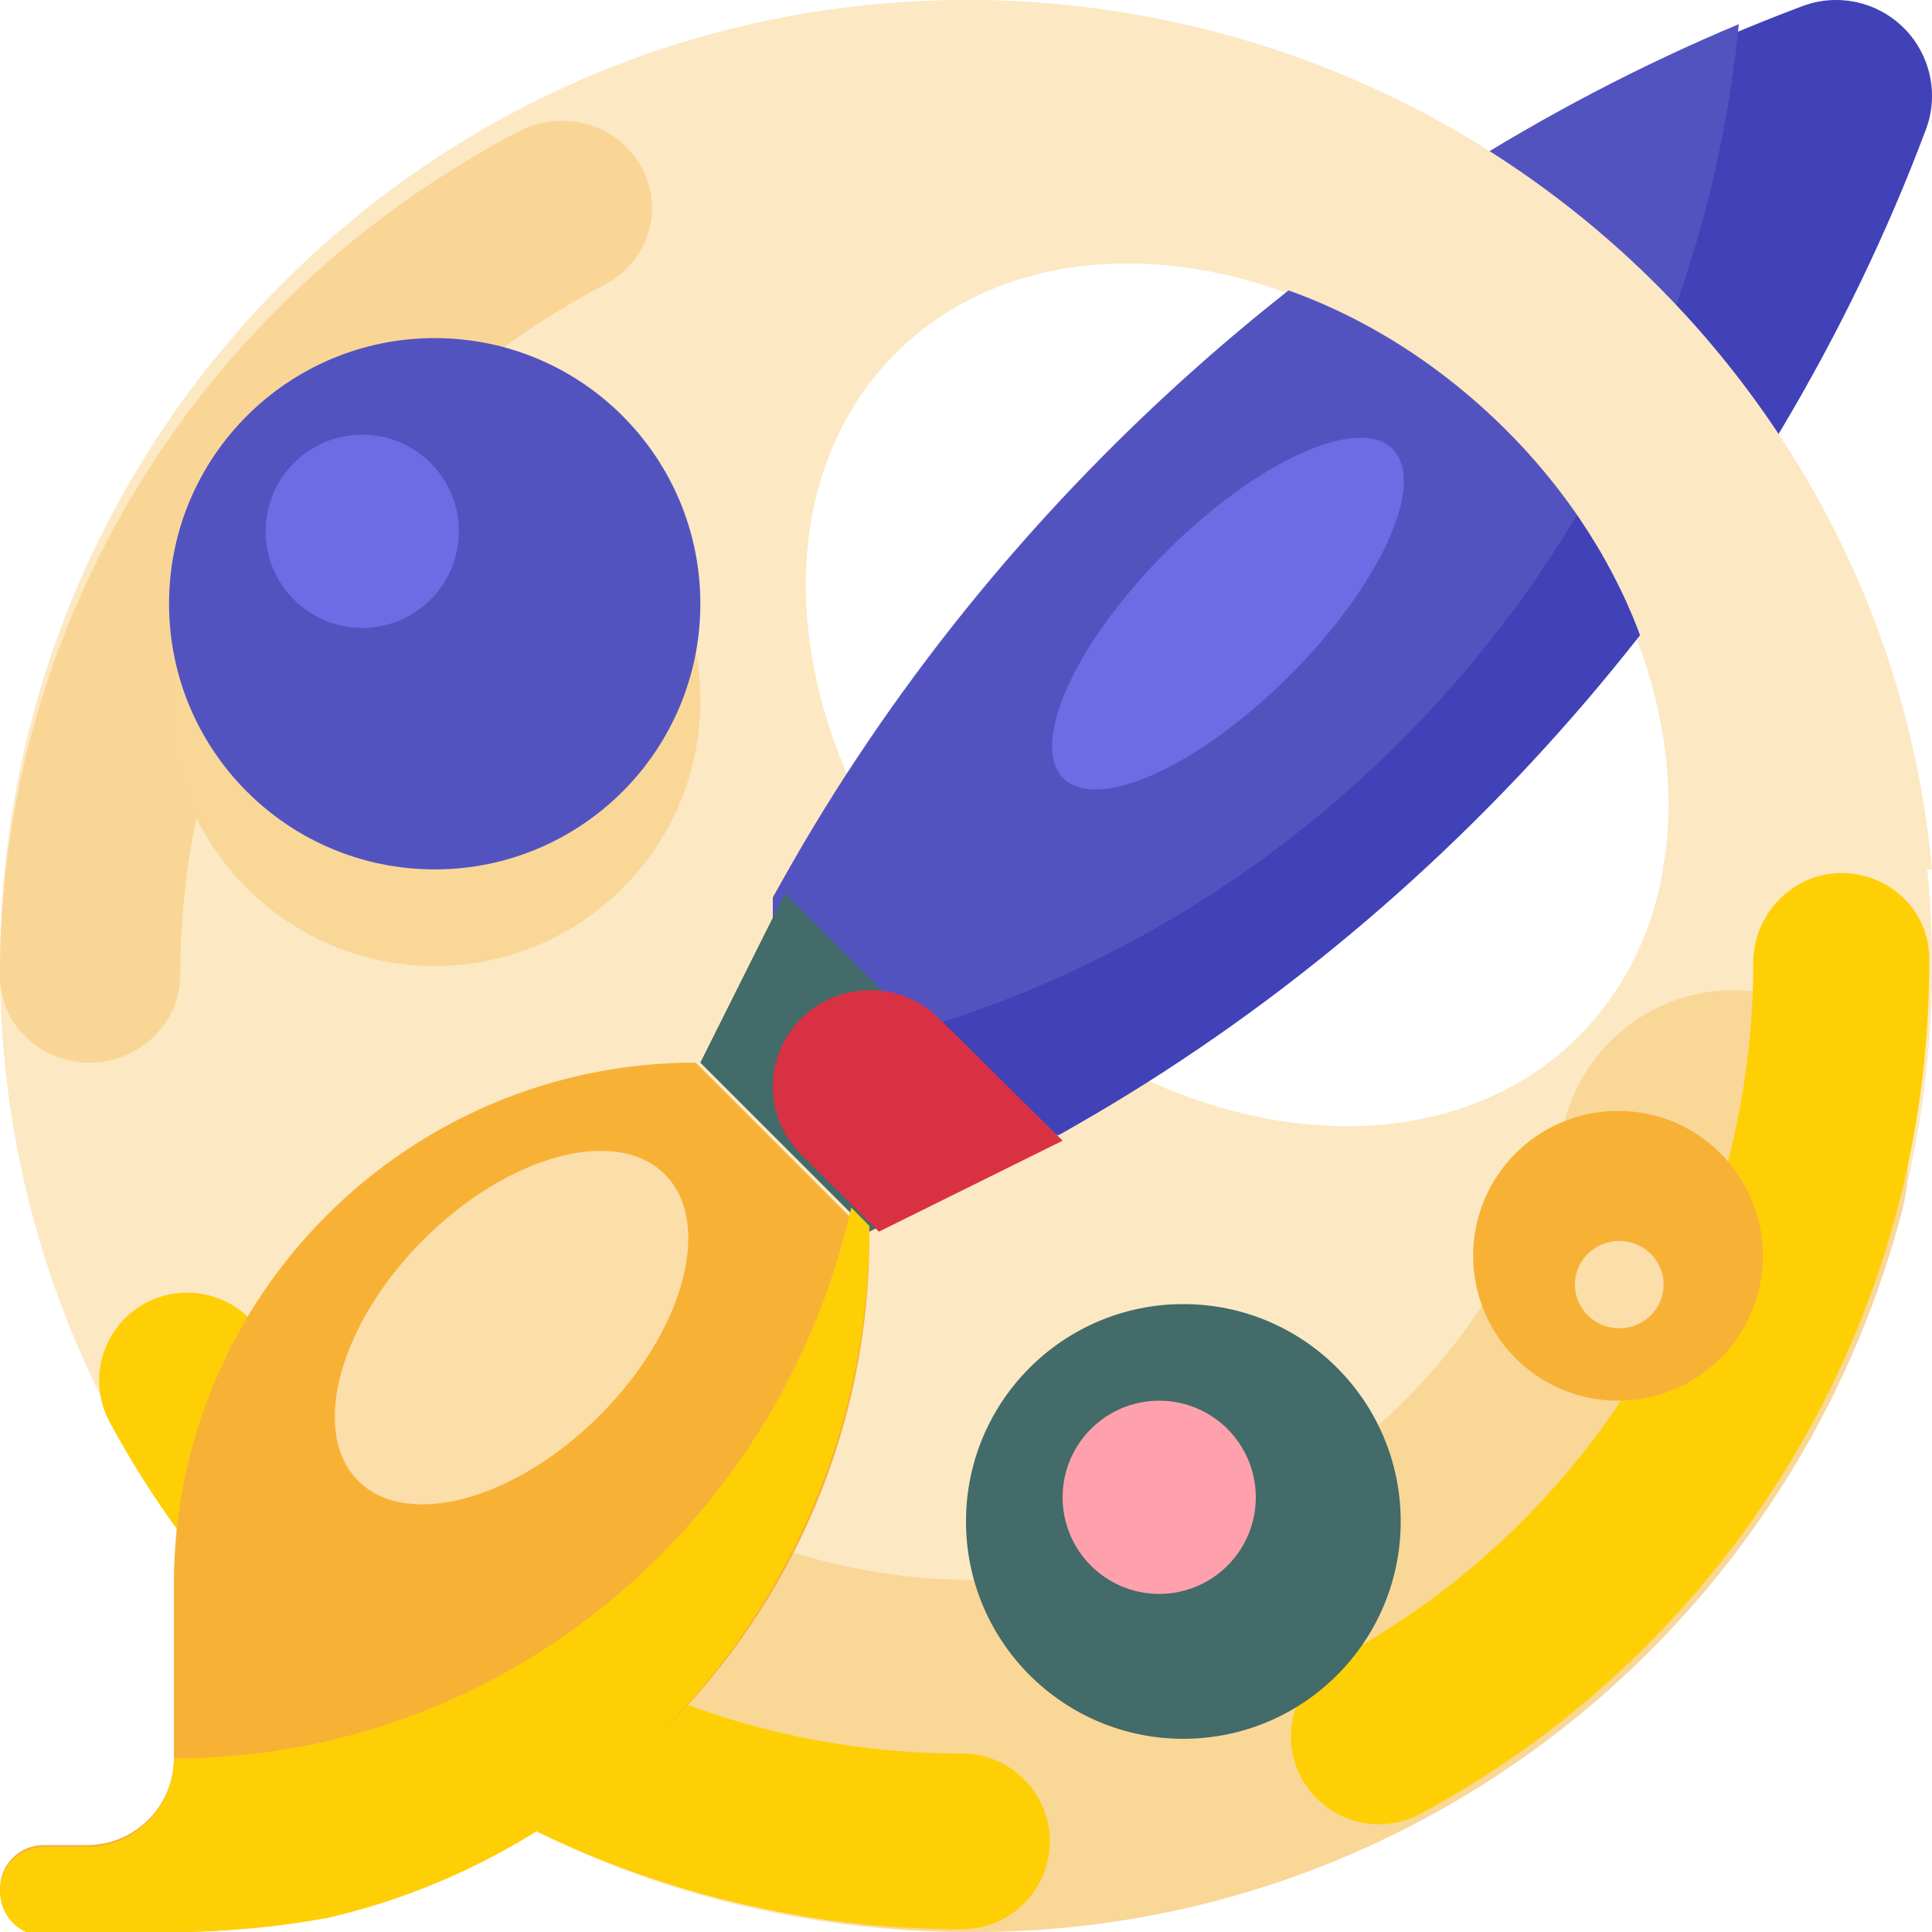 <?xml version="1.0" encoding="UTF-8"?>
<svg width="80px" height="80px" viewBox="0 0 80 80" version="1.1" xmlns="http://www.w3.org/2000/svg" xmlns:xlink="http://www.w3.org/1999/xlink">
    <!-- Generator: Sketch 61.2 (89653) - https://sketch.com -->
    <title>paint-palette</title>
    <desc>Created with Sketch.</desc>
    <g id="Personal-1-mixed" stroke="none" stroke-width="1" fill="none" fill-rule="evenodd">
        <g transform="translate(-478, -1701)" fill-rule="nonzero" id="services">
            <g transform="translate(350, 1552)">
                <g id="1" transform="translate(10, 109)">
                    <g id="paint-palette" transform="translate(118, 40)">
                        <path d="M40,0 C17.909,0 0,17.909 0,40 C0,62.091 17.909,80 40,80 C62.092,80 80,62.091 80,40 C80,17.909 62.092,0 40,0 Z M65.371,42.913 C59.347,48.938 48.131,47.49 40.32,39.68 C32.51,31.869 31.062,20.653 37.087,14.629 C43.112,8.604 54.328,10.051 62.138,17.862 C69.949,25.672 71.396,36.888 65.371,42.913 L65.371,42.913 Z" id="Shape" fill="#FCE8C3"></path>
                        <path d="M71.769,41 C68.489,41.004 65.622,43.234 64.786,46.434 C61.191,60.072 47.318,68.188 33.801,64.561 C32.55,64.225 31.327,63.793 30.142,63.269 C26.491,61.645 22.225,63.316 20.616,67 C19.008,70.68 20.657,74.977 24.301,76.606 C28.156,78.322 32.258,79.404 36.452,79.812 L36.452,79.812 C36.473,79.814 36.494,79.816 36.515,79.818 L36.515,79.818 C36.724,79.838 36.933,79.856 37.143,79.873 L37.144,79.873 L37.174,79.875 L37.176,79.875 L37.204,79.878 L37.208,79.878 L37.236,79.88 L37.24,79.881 L37.266,79.883 L37.272,79.883 L37.298,79.885 L37.304,79.886 L37.33,79.888 L37.336,79.888 L37.362,79.89 L37.368,79.89 L37.393,79.892 L37.4,79.893 L37.425,79.895 L37.431,79.895 L37.457,79.897 L37.464,79.897 L37.489,79.899 L37.494,79.9 L37.521,79.902 L37.526,79.902 L37.554,79.904 L37.555,79.904 L37.585,79.906 L37.586,79.906 C37.69,79.913 37.793,79.92 37.898,79.926 L37.903,79.927 L37.931,79.928 L37.934,79.929 L37.961,79.93 L37.967,79.93 L37.992,79.932 L37.999,79.932 L38.022,79.934 L38.032,79.934 L38.054,79.935 L38.064,79.936 L38.087,79.937 L38.096,79.938 L38.119,79.939 L38.128,79.94 L38.15,79.941 L38.16,79.941 L38.183,79.943 L38.192,79.943 L38.214,79.944 L38.225,79.945 L38.246,79.946 L38.257,79.947 L38.278,79.948 L38.29,79.948 L38.31,79.949 L38.321,79.95 L38.343,79.951 L38.353,79.951 L38.376,79.952 L38.384,79.953 L38.407,79.954 L38.417,79.955 L38.44,79.956 L38.447,79.956 L38.473,79.957 L38.477,79.957 L38.505,79.959 L38.507,79.959 C38.558,79.961 38.611,79.964 38.661,79.966 L38.664,79.966 L38.689,79.967 L38.696,79.967 L38.72,79.968 L38.729,79.969 L38.751,79.969 L38.761,79.97 L38.781,79.971 L38.794,79.971 L38.813,79.972 L38.826,79.972 L38.846,79.973 L38.859,79.974 L38.878,79.974 L38.891,79.975 L38.91,79.975 L38.924,79.976 L38.943,79.977 L38.956,79.977 L38.976,79.978 L38.988,79.978 L39.008,79.979 L39.021,79.979 L39.039,79.98 L39.054,79.98 L39.072,79.981 L39.086,79.981 L39.104,79.982 L39.119,79.982 L39.137,79.983 L39.151,79.983 L39.169,79.984 L39.183,79.984 L39.202,79.985 L39.215,79.985 L39.234,79.985 L39.248,79.986 L39.267,79.986 L39.281,79.987 L39.299,79.987 L39.315,79.988 L39.332,79.988 L39.346,79.988 L39.364,79.989 L39.378,79.989 L39.397,79.99 L39.414,79.99 L39.429,79.99 L39.449,79.991 L39.483,79.991 L39.493,79.992 L39.514,79.992 L39.526,79.992 L39.544,79.992 L39.559,79.993 L39.576,79.993 L39.591,79.994 L39.608,79.994 L39.624,79.994 L39.641,79.995 L39.657,79.995 L39.673,79.995 L39.69,79.995 L39.706,79.996 L39.722,79.996 L39.739,79.996 L39.755,79.996 L39.772,79.996 L39.787,79.997 L39.804,79.997 L39.82,79.997 L39.837,79.997 L39.853,79.997 L39.869,79.997 L39.886,79.998 L39.902,79.998 L39.918,79.998 L39.935,79.998 L39.952,79.998 L39.967,79.998 L39.985,79.999 L40,79.999 L40.017,79.999 L40.033,79.999 L40.05,79.999 L40.066,79.999 L40.083,80 L40.098,80 L40.116,80 L40.131,80 L40.148,80 L40.164,80 L40.181,80 L40.197,80 L40.216,80 L40.229,80 L40.248,80 L40.262,80 L40.28,80 L40.295,80 L40.328,80 L40.358,80 L40.365,80 L40.388,80 L40.398,80 L40.418,80 L40.428,80 L40.449,80 L40.459,80 L40.488,80 L40.488,80 L40.519,80 L40.526,80 L40.549,79.999 L40.559,79.999 L40.578,79.999 L40.59,79.999 L40.609,79.999 L40.62,79.999 L40.642,79.999 L40.65,79.999 L40.679,79.999 L40.688,79.999 L40.709,79.999 L40.72,79.998 L40.74,79.998 L40.75,79.998 L40.77,79.998 L40.781,79.998 L40.802,79.998 L40.81,79.997 L40.84,79.997 L40.846,79.997 L40.87,79.997 L40.88,79.997 L40.9,79.996 L40.911,79.996 L40.931,79.996 L40.941,79.996 L40.962,79.995 L40.971,79.995 C40.99,79.995 41.012,79.994 41.031,79.994 L41.04,79.994 L41.06,79.994 L41.072,79.993 L41.09,79.993 L41.102,79.993 L41.121,79.992 L41.132,79.992 L41.156,79.992 L41.161,79.992 L41.191,79.991 L41.2,79.991 L41.22,79.99 L41.232,79.99 L41.251,79.99 L41.262,79.989 L41.282,79.989 L41.292,79.989 L41.314,79.988 L41.322,79.988 L41.351,79.987 L41.36,79.987 L41.381,79.987 L41.392,79.986 L41.411,79.986 L41.422,79.985 L41.442,79.985 L41.452,79.984 L41.473,79.984 L41.482,79.984 L41.512,79.983 L41.515,79.983 L41.541,79.982 L41.551,79.981 L41.571,79.981 L41.582,79.98 L41.602,79.98 L41.612,79.979 L41.634,79.979 L41.642,79.978 C41.663,79.978 41.681,79.977 41.702,79.976 L41.709,79.976 L41.732,79.975 L41.742,79.975 L41.762,79.974 L41.772,79.974 L41.793,79.973 L41.802,79.973 C41.822,79.972 41.841,79.971 41.861,79.971 L41.87,79.97 L41.892,79.97 L41.901,79.969 L41.922,79.968 L41.931,79.968 L41.953,79.967 L41.961,79.967 L41.986,79.966 L41.991,79.966 L42.022,79.964 L42.025,79.964 L42.052,79.963 L42.059,79.963 L42.081,79.962 L42.091,79.961 L42.111,79.96 L42.122,79.96 L42.144,79.959 L42.151,79.958 L42.181,79.957 L42.184,79.957 L42.211,79.956 L42.22,79.955 L42.24,79.954 L42.251,79.954 L42.271,79.953 L42.281,79.952 L42.302,79.951 L42.311,79.951 L42.337,79.949 L42.343,79.949 L42.37,79.948 L42.38,79.947 L42.4,79.946 L42.41,79.946 L42.429,79.945 L42.441,79.944 L42.461,79.943 L42.47,79.943 L42.496,79.941 L42.5,79.941 L42.53,79.939 L42.535,79.939 L42.559,79.938 L42.569,79.937 L42.589,79.936 L42.599,79.935 L42.618,79.934 L42.629,79.934 L42.652,79.932 L42.658,79.932 L42.689,79.93 L42.691,79.93 L42.718,79.928 L42.726,79.928 L42.748,79.926 L42.758,79.926 L42.779,79.924 L42.787,79.924 L42.812,79.922 L42.817,79.922 C42.837,79.921 42.857,79.919 42.877,79.918 L42.884,79.918 L42.907,79.916 L42.915,79.916 L42.938,79.914 L42.946,79.914 L42.969,79.912 L42.976,79.912 C42.997,79.91 43.015,79.909 43.036,79.908 L43.042,79.907 L43.066,79.906 L43.074,79.905 L43.096,79.904 L43.104,79.903 L43.127,79.901 L43.134,79.901 C43.154,79.9 43.175,79.898 43.194,79.897 L43.199,79.896 L43.224,79.894 L43.232,79.894 L43.254,79.892 L43.263,79.891 L43.285,79.89 L43.292,79.889 L43.321,79.887 L43.322,79.887 L43.353,79.885 L43.355,79.884 L43.382,79.882 L43.391,79.882 L43.412,79.88 L43.42,79.879 L43.443,79.878 L43.451,79.877 L43.477,79.875 L43.48,79.875 C43.501,79.873 43.52,79.872 43.541,79.87 L43.545,79.869 L43.57,79.867 L43.579,79.867 L43.6,79.865 L43.609,79.864 L43.632,79.862 L43.638,79.862 C43.659,79.86 43.678,79.859 43.699,79.857 L43.703,79.856 L43.729,79.854 L43.735,79.854 L43.759,79.852 L43.766,79.851 L43.792,79.849 L43.795,79.849 C43.816,79.847 43.836,79.845 43.857,79.843 L43.857,79.843 L43.886,79.841 L43.893,79.84 L43.916,79.838 L43.924,79.837 L43.948,79.835 L43.953,79.834 C43.984,79.832 44.012,79.829 44.044,79.826 L44.049,79.826 L44.074,79.823 L44.08,79.822 L44.105,79.82 L44.11,79.82 L44.137,79.817 L44.14,79.817 C44.161,79.815 44.18,79.813 44.201,79.811 L44.207,79.81 L44.231,79.808 L44.238,79.807 L44.261,79.805 L44.268,79.804 L44.292,79.802 L44.298,79.801 C44.319,79.799 44.337,79.797 44.358,79.795 L44.364,79.795 L44.388,79.792 L44.396,79.791 L44.418,79.789 L44.426,79.788 L44.449,79.786 L44.455,79.785 C44.476,79.783 44.495,79.781 44.516,79.779 L44.518,79.779 L44.546,79.776 L44.551,79.775 L44.576,79.773 L44.581,79.772 L44.607,79.769 L44.612,79.769 L44.64,79.766 L44.642,79.765 C44.662,79.763 44.682,79.761 44.703,79.759 L44.707,79.758 L44.732,79.755 L44.738,79.755 L44.763,79.752 L44.768,79.751 C44.798,79.748 44.829,79.744 44.859,79.741 L44.864,79.74 L44.888,79.738 L44.895,79.737 L44.919,79.734 L44.925,79.733 L44.951,79.73 L44.955,79.73 C44.975,79.728 44.995,79.725 45.016,79.723 C45.017,79.723 45.015,79.723 45.016,79.723 L45.045,79.719 L45.05,79.719 L45.075,79.716 L45.081,79.715 L45.107,79.712 L45.111,79.712 C45.131,79.709 45.151,79.707 45.172,79.704 L45.173,79.704 L45.202,79.7 L45.205,79.7 L45.232,79.697 L45.237,79.696 L45.262,79.693 L45.267,79.692 C45.298,79.688 45.326,79.685 45.357,79.681 L45.361,79.68 L45.387,79.677 L45.393,79.676 L45.418,79.673 L45.422,79.672 C45.453,79.669 45.482,79.665 45.513,79.661 L45.516,79.66 L45.543,79.657 L45.547,79.656 L45.574,79.653 L45.577,79.652 L45.607,79.648 L45.607,79.648 C45.627,79.645 45.648,79.643 45.668,79.64 L45.67,79.64 L45.698,79.636 L45.703,79.635 L45.728,79.632 L45.733,79.631 L45.759,79.628 L45.763,79.627 C45.794,79.623 45.823,79.619 45.854,79.614 L45.857,79.614 L45.883,79.61 L45.889,79.609 L45.915,79.606 L45.918,79.605 C45.949,79.601 45.978,79.597 46.009,79.592 L46.011,79.592 L46.039,79.588 L46.042,79.587 L46.07,79.583 L46.073,79.583 C46.114,79.577 46.153,79.571 46.194,79.565 L46.196,79.565 L46.225,79.56 L46.227,79.56 C46.268,79.554 46.307,79.548 46.348,79.542 L46.351,79.541 L46.377,79.537 L46.383,79.536 L46.41,79.532 L46.411,79.532 C46.442,79.527 46.471,79.523 46.502,79.518 L46.505,79.517 L46.533,79.513 L46.536,79.513 L46.564,79.508 L46.566,79.508 C46.607,79.501 46.646,79.495 46.687,79.488 L46.689,79.488 C46.74,79.48 46.79,79.471 46.841,79.463 L46.843,79.463 L46.872,79.458 L46.873,79.457 C47.027,79.432 47.179,79.405 47.332,79.378 L47.362,79.372 L47.363,79.372 C47.465,79.354 47.566,79.335 47.668,79.316 L47.669,79.316 C47.719,79.306 47.77,79.297 47.821,79.287 L47.821,79.287 C47.871,79.277 47.922,79.267 47.973,79.257 L47.973,79.257 C48.135,79.225 48.297,79.193 48.458,79.159 L48.459,79.159 C63.186,76.042 74.913,64.812 78.764,50.136 C79.772,46.236 77.455,42.251 73.59,41.234 C72.995,41.08 72.383,41 71.769,41 L71.769,41 Z" id="Path" fill="#F9D797"></path>
                        <g id="Group" transform="translate(4, 36)" fill="#FFCF06">
                            <path d="M35.844,43.886 L35.808,43.886 C21.084,43.892 7.543,35.832 0.544,22.895 C-0.413,21.127 0.247,18.918 2.018,17.963 C3.788,17.008 5.998,17.665 6.956,19.431 C12.68,30.018 23.76,36.615 35.808,36.61 C37.821,36.6 39.46,38.221 39.47,40.23 C39.479,42.24 37.856,43.877 35.844,43.886 L35.844,43.886 Z" id="Path"></path>
                            <path d="M53.1,39.536 C51.088,39.537 49.455,37.91 49.453,35.9 C49.452,34.563 50.186,33.332 51.364,32.696 C61.984,26.985 68.604,15.91 68.599,3.866 C68.599,1.857 70.229,0.153 72.243,0.153 C74.257,0.153 75.886,1.705 75.886,3.715 L75.886,3.866 C75.892,18.584 67.805,32.116 54.83,39.099 C54.298,39.385 53.704,39.536 53.1,39.536 Z" id="Path"></path>
                        </g>
                        <path d="M3.731,44 C1.689,44.018 0.019,42.431 0,40.455 C0,40.446 0,40.437 0,40.428 L0,40.352 C-0.004,25.78 8.246,12.378 21.491,5.437 C23.302,4.487 25.566,5.137 26.548,6.889 C27.53,8.641 26.858,10.831 25.047,11.781 C14.209,17.462 7.46,28.429 7.462,40.352 C7.466,42.353 5.8,43.982 3.731,44 Z" id="Path" fill="#F9D695"></path>
                        <path d="M33,47 L43.846,47 L44.554,46.596 C60.452,37.511 73.318,22.509 79.747,5.364 L79.747,5.364 C80.294,3.907 79.938,2.264 78.837,1.163 C77.736,0.062 76.093,-0.294 74.636,0.253 L74.636,0.253 C57.491,6.682 42.489,19.548 33.404,35.446 L33,36.154 L33,47 Z" id="Path" fill="#4141B8"></path>
                        <path d="M72,1 C55.553,7.892 41.219,20.689 32.409,36.431 L32,37.162 L32,44 C53.222,40.645 69.825,23.023 72,1 L72,1 Z" id="Path" fill="#5353C0"></path>
                        <path d="M28.8,44 C16.871,44 7.2,53.671 7.2,65.6 C7.2,65.6 7.2,65.6 7.2,65.6 L7.2,72.8 C7.2,74.788 5.588,76.4 3.6,76.4 L1.8,76.4 C0.806,76.4 0,77.206 0,78.2 C0,79.194 0.806,80 1.8,80 L7.2,80 C23.106,80 36,67.106 36,51.2 L28.8,44 Z" id="Path" fill="#F7B236"></path>
                        <polygon id="Path" fill="#426B69" points="32.5 37 29 44 36 51 43 47.5"></polygon>
                        <path d="M62.24,17.683 C67.755,23.117 70.033,30.189 68.846,36 L80,36 C78.152,15.819 60.96,0 40,0 L40,12.41 C46.313,9.102 55.521,11.061 62.24,17.683 Z" id="Path" fill="#FCE8C3"></path>
                        <circle id="Oval" fill="#426B69" cx="49" cy="63" r="9"></circle>
                        <circle id="Oval" fill="#F9D797" cx="18" cy="29" r="11"></circle>
                        <circle id="Oval" fill="#5353C0" cx="18" cy="25" r="11"></circle>
                        <circle id="Oval" fill="#F7B236" cx="67" cy="52" r="6"></circle>
                        <circle id="Oval" fill="#6C6CE5" cx="15" cy="22" r="4"></circle>
                        <circle id="Oval" fill="#FFA1AC" cx="48" cy="62" r="4"></circle>
                        <g id="Group" transform="translate(11, 44)" fill="#FBDEA9">
                            <ellipse id="Oval" cx="56.05" cy="9.193" rx="1.836" ry="1.808"></ellipse>
                            <ellipse id="Oval" transform="translate(10.182, 10.974) rotate(-135) translate(-10.182, -10.974) " cx="10.182" cy="10.974" rx="5.153" ry="8.975"></ellipse>
                        </g>
                        <ellipse id="Oval" fill="#6C6CE5" transform="translate(50.847, 25.409) rotate(-135) translate(-50.847, -25.409) " cx="50.847" cy="25.409" rx="3.619" ry="9.641"></ellipse>
                        <path d="M1.072,80 L7.36,80 C9.452,79.989 11.539,79.792 13.598,79.41 C26.42,76.437 36,64.754 36,50.767 L35.249,50 C32.317,63.061 20.885,72.814 7.2,72.814 C7.2,74.844 5.588,76.489 3.6,76.489 L1.8,76.489 C0.808,76.487 0.002,77.306 0,78.319 C-0.002,79.046 0.419,79.706 1.072,80 L1.072,80 Z" id="Path" fill="#FFCF06"></path>
                        <path d="M36.394,51 L33.182,47.819 C31.954,46.604 31.65,44.746 32.426,43.209 C33.422,41.236 35.845,40.436 37.838,41.423 C38.226,41.615 38.58,41.867 38.886,42.171 L44,47.234 L36.394,51 Z" id="Path" fill="#D93144"></path>
                    </g>
                </g>
            </g>
        </g>
    </g>
</svg>